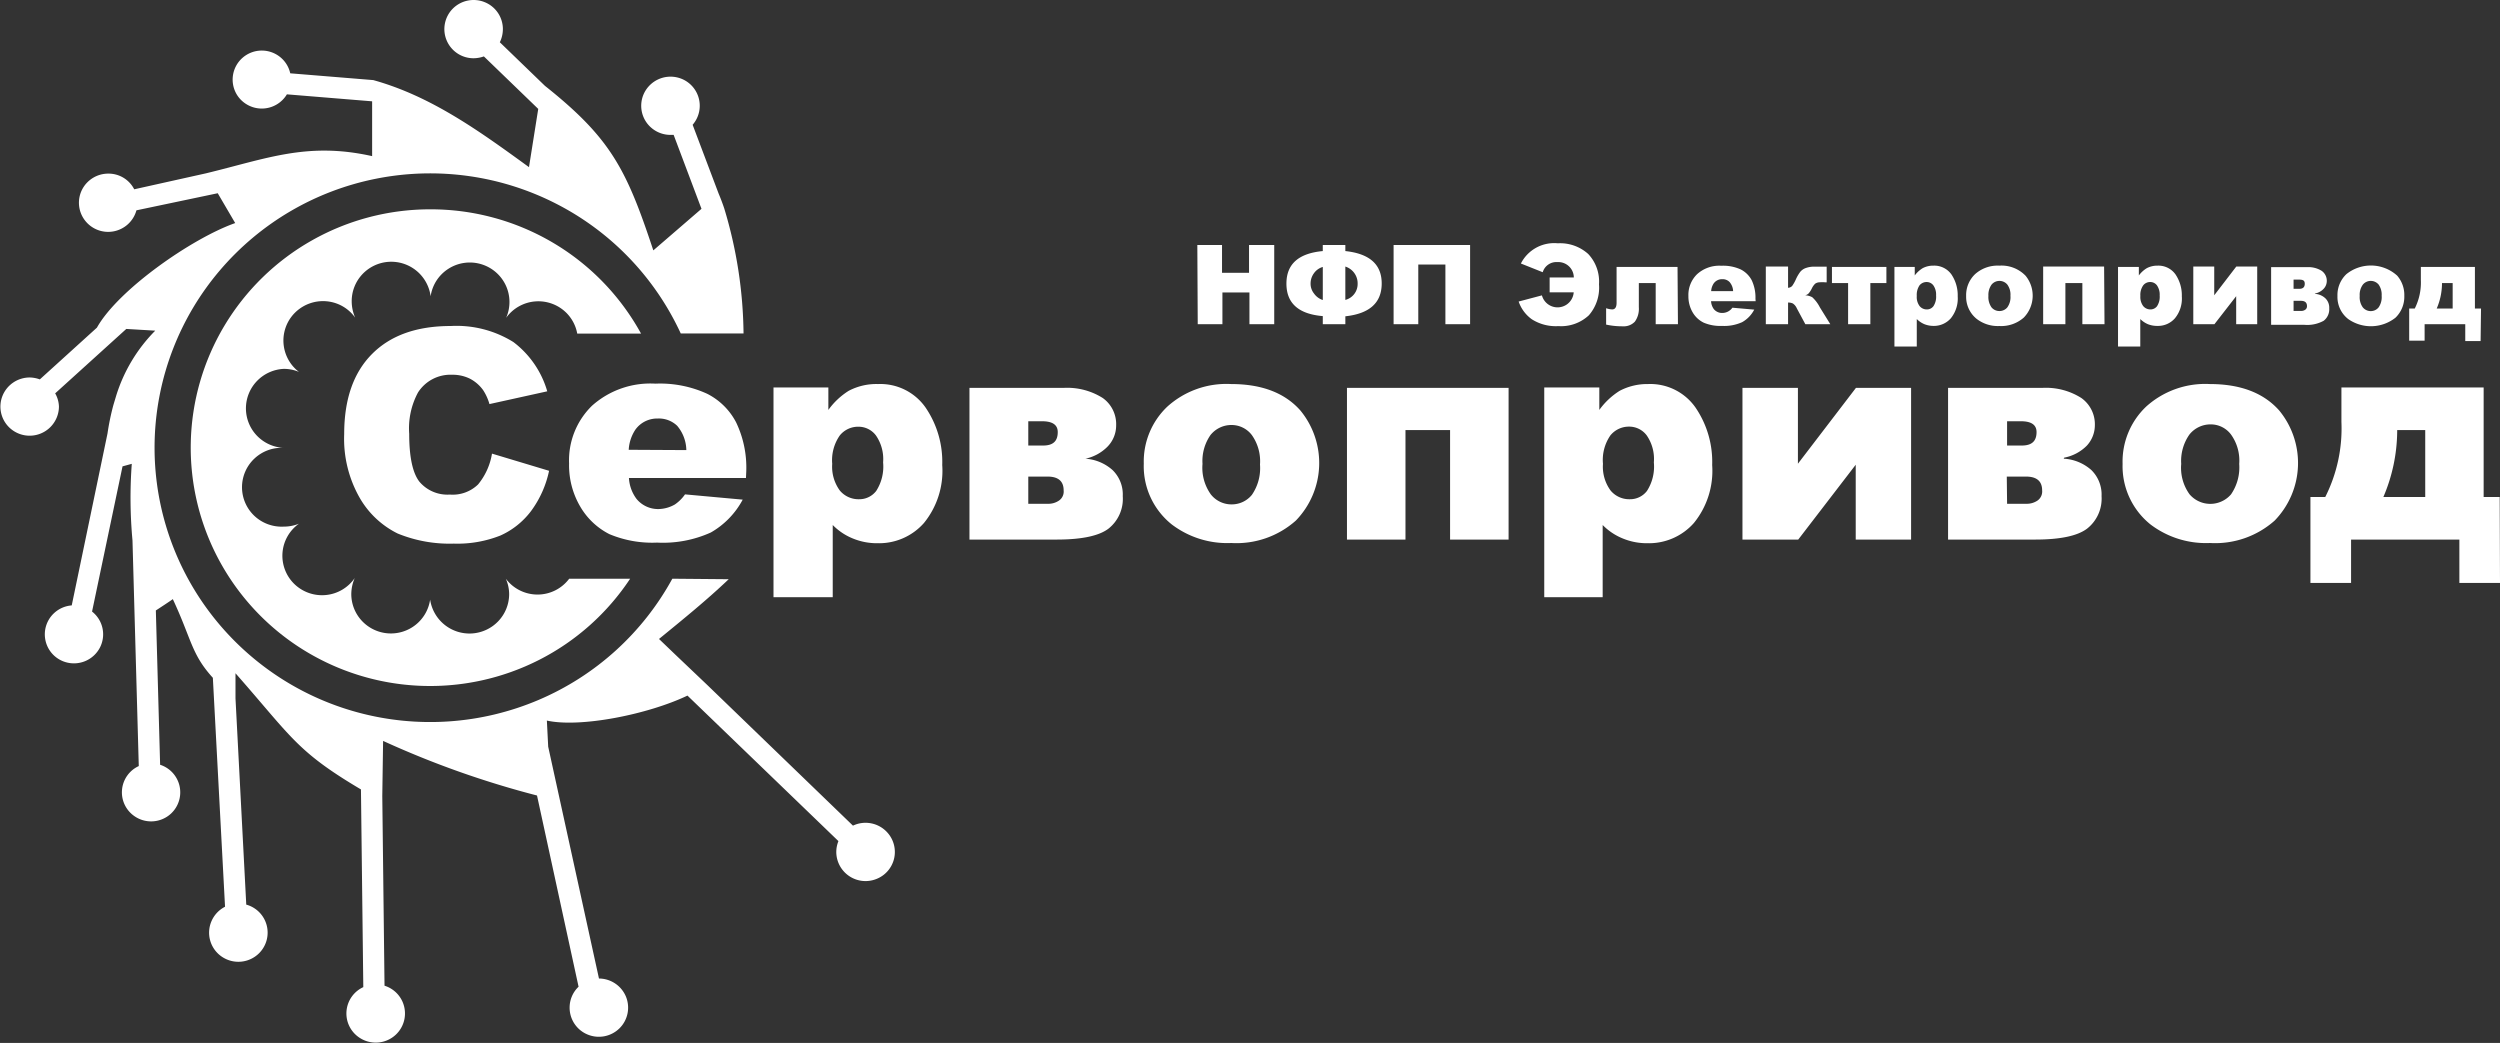 <svg width="163" height="68" fill="none" xmlns="http://www.w3.org/2000/svg"><rect width="100%" height="100%" fill="#333333" stroke="none"/><path d="M32.7 21.157l-.006.006.007-.006z" fill="#fff"/><path d="M28.038 13.648c-2.702.001-5.356.7-7.705 2.029a15.578 15.578 0 00-5.695 5.55 15.487 15.487 0 00-.333 15.336 15.568 15.568 0 005.448 5.79 15.671 15.671 0 0015.397.672 15.587 15.587 0 005.936-5.293h-3.974a2.575 2.575 0 01-2.067 1.033 2.587 2.587 0 01-2.066-1.033c.143.322.218.67.218 1.022a2.571 2.571 0 01-.706 1.745 2.595 2.595 0 01-4.447-1.403 2.568 2.568 0 01-.934 1.634 2.59 2.59 0 01-3.508-.243 2.565 2.565 0 01-.698-1.747c.003-.363.08-.722.226-1.055a2.577 2.577 0 01-1.88 1.11 2.593 2.593 0 01-2.061-.72 2.57 2.57 0 01-.77-2.036 2.562 2.562 0 011.074-1.894 2.662 2.662 0 01-1 .191 2.595 2.595 0 01-1.91-.704 2.57 2.57 0 01-.804-1.864 2.562 2.562 0 01.803-1.863 2.585 2.585 0 011.911-.705 2.596 2.596 0 01-1.746-.798 2.571 2.571 0 010-3.552 2.596 2.596 0 011.746-.799 2.53 2.53 0 011 .198 2.57 2.57 0 01-.88-2.865c.172-.51.5-.952.939-1.266a2.592 2.592 0 012.686-.202c.365.187.68.46.918.793a2.673 2.673 0 01-.225-1.062 2.565 2.565 0 01.695-1.766 2.588 2.588 0 014.451 1.436 2.564 2.564 0 011.155-1.79 2.59 2.59 0 013.74 1.068A2.562 2.562 0 0133 20.722a2.589 2.589 0 013.96-.292c.35.364.586.823.676 1.32h4.16a15.585 15.585 0 00-5.759-5.935 15.68 15.68 0 00-7.998-2.167z" fill="#fff"/><path d="M43.836 37.732a17.94 17.94 0 01-8.734 7.909 18.047 18.047 0 01-11.779.807 17.972 17.972 0 01-9.74-6.644 17.83 17.83 0 01-3.495-11.226 17.84 17.84 0 014.258-10.961 17.986 17.986 0 0110.174-5.965 18.042 18.042 0 0111.696 1.607 17.924 17.924 0 018.17 8.485h4.093a29.015 29.015 0 00-1.259-8.156 13.315 13.315 0 00-.364-.962l-1.696-4.49a1.894 1.894 0 00-.979-3.081 1.916 1.916 0 00-2.174.997 1.89 1.89 0 00.517 2.327c.34.271.764.418 1.2.416h.198l1.815 4.82-3.14 2.71c-1.748-5.275-2.755-7.3-7.067-10.728l-2.941-2.841c.13-.267.198-.56.199-.857a1.893 1.893 0 00-1.18-1.755 1.916 1.916 0 00-2.08.414 1.896 1.896 0 00-.408 2.072 1.9 1.9 0 001.767 1.168c.226-.004.45-.044.662-.12l3.544 3.423-.603 3.797c-3.153-2.288-6.332-4.615-10.154-5.676l-5.412-.442a1.891 1.891 0 00-.688-1.084 1.907 1.907 0 00-2.424.074 1.89 1.89 0 00-.38 2.383 1.91 1.91 0 003.274-.002l5.557.455v3.574c-4.22-.943-6.855.158-10.83 1.12l-4.682 1.042a1.876 1.876 0 00-1.683-1.022 1.914 1.914 0 00-1.72 1.05 1.891 1.891 0 00.188 1.998 1.906 1.906 0 001.885.714 1.911 1.911 0 001.475-1.369l5.3-1.114 1.139 1.945c-2.77.97-7.618 4.325-9.015 6.817l-3.723 3.376a1.995 1.995 0 00-.662-.125 1.913 1.913 0 00-1.762 1.172 1.89 1.89 0 00.413 2.069 1.911 1.911 0 003.257-1.343c-.01-.303-.094-.6-.246-.863l4.637-4.2 1.888.112a10.38 10.38 0 00-2.55 4.252l-.18.6c-.164.61-.292 1.229-.383 1.853L4.677 39.472c-.442.034-.858.22-1.176.527a1.889 1.889 0 00.767 3.17 1.909 1.909 0 002.239-.932 1.885 1.885 0 00-.505-2.363l1.987-9.467.603-.165a30.28 30.28 0 00.046 4.99l.41 14.716a1.884 1.884 0 00-.315 3.243 1.907 1.907 0 002.42-.148 1.89 1.89 0 00-.713-3.18l-.279-10.061c.093-.06.941-.613 1.107-.739 1.232 2.638 1.205 3.587 2.61 5.13l.794 14.926a1.903 1.903 0 00-.883.941 1.89 1.89 0 00.688 2.325 1.914 1.914 0 002.423-.242 1.895 1.895 0 00-.844-3.162l-.702-13.45v-1.635c3.657 4.154 3.974 5.083 8.18 7.575l.153 12.89a1.89 1.89 0 00-.306 3.258 1.914 1.914 0 002.43-.162 1.896 1.896 0 00-.74-3.189l-.146-12.355.053-3.606a60.459 60.459 0 0010.035 3.56l2.71 12.467a1.878 1.878 0 00-.584 1.358 1.892 1.892 0 001.172 1.759 1.916 1.916 0 002.08-.405 1.896 1.896 0 00.42-2.068 1.914 1.914 0 00-1.758-1.178l-3.311-15.117-.086-1.701c2.172.48 6.584-.396 9.167-1.629l9.842 9.487a1.93 1.93 0 00-.139.7c-.001.411.132.812.38 1.142a1.907 1.907 0 002.202.64 1.89 1.89 0 00.753-3.036 1.91 1.91 0 00-2.248-.454L46.1 44.648l-2.08-1.978-1.053-1.009c1.616-1.319 3.133-2.552 4.544-3.896l-3.676-.033z" fill="#fff"/><path d="M32.078 29.576l3.722 1.12a6.761 6.761 0 01-1.185 2.638 5.135 5.135 0 01-1.987 1.582 7.594 7.594 0 01-3.04.528 8.932 8.932 0 01-3.663-.66 5.831 5.831 0 01-2.458-2.3 7.758 7.758 0 01-1.026-4.18c0-2.268.602-4.002 1.815-5.222 1.212-1.22 2.92-1.826 5.133-1.826a7.007 7.007 0 014.087 1.048 6.177 6.177 0 012.205 3.21l-3.769.832a3.29 3.29 0 00-.417-.917 2.47 2.47 0 00-.868-.745 2.56 2.56 0 00-1.159-.25 2.507 2.507 0 00-2.212 1.153 4.932 4.932 0 00-.576 2.697c0 1.516.225 2.551.662 3.118a2.391 2.391 0 001.987.844 2.373 2.373 0 001.841-.66 4.237 4.237 0 00.908-2.01zm16.559 1.589h-7.63c.026.494.2.969.496 1.365a1.814 1.814 0 001.444.66c.37-.01.733-.112 1.053-.298.26-.177.484-.4.663-.659l3.762.343a5.379 5.379 0 01-2.08 2.143 7.575 7.575 0 01-3.504.659 7.225 7.225 0 01-3.113-.554 4.628 4.628 0 01-1.88-1.767 5.3 5.3 0 01-.743-2.841 4.964 4.964 0 011.497-3.765 5.702 5.702 0 014.127-1.437 7.374 7.374 0 013.378.66 4.328 4.328 0 011.888 1.865c.474.993.701 2.085.662 3.184l-.02.442zm-3.888-1.82a2.525 2.525 0 00-.596-1.582 1.718 1.718 0 00-1.265-.475 1.749 1.749 0 00-1.457.719 2.629 2.629 0 00-.438 1.319l3.756.02zm5.683 9.593V25.264h3.577v1.464c.356-.497.806-.92 1.325-1.246a3.862 3.862 0 011.914-.442 3.597 3.597 0 013.093 1.523 6.275 6.275 0 011.093 3.758 5.39 5.39 0 01-1.192 3.778 3.9 3.9 0 01-3.014 1.319 4.116 4.116 0 01-1.61-.304 3.87 3.87 0 01-1.324-.883v4.707h-3.862zm3.829-8.703a2.629 2.629 0 00.496 1.748 1.583 1.583 0 001.259.567 1.384 1.384 0 001.113-.541 2.936 2.936 0 00.45-1.86 2.714 2.714 0 00-.47-1.76 1.422 1.422 0 00-1.14-.567 1.536 1.536 0 00-1.218.574 2.819 2.819 0 00-.49 1.853v-.014zm16.479-.329c.668.036 1.304.3 1.802.745a2.221 2.221 0 01.662 1.7 2.476 2.476 0 01-.94 2.124c-.623.468-1.75.705-3.365.705h-5.69v-9.89h6.14a4.34 4.34 0 012.55.66 2.091 2.091 0 01.874 1.78 1.973 1.973 0 01-.57 1.398c-.403.405-.92.68-1.483.79l.02-.012zm-3.696-.857h.967c.662 0 .954-.297.954-.877 0-.468-.338-.706-1.014-.706h-.907v1.583zm0 3.797h1.258c.27.013.535-.064.756-.217a.712.712 0 00.291-.66c0-.593-.351-.896-1.047-.896h-1.258v1.773zm7.531-2.598a4.938 4.938 0 011.537-3.738 5.748 5.748 0 014.16-1.47c1.995 0 3.5.576 4.516 1.727a5.39 5.39 0 01-.298 7.174 5.815 5.815 0 01-4.212 1.463 5.98 5.98 0 01-3.882-1.213 4.86 4.86 0 01-1.822-3.943zm3.828 0c-.06.702.13 1.402.537 1.978a1.708 1.708 0 001.358.66 1.689 1.689 0 001.324-.62 3.07 3.07 0 00.53-1.978 2.95 2.95 0 00-.53-1.919 1.66 1.66 0 00-1.324-.659 1.742 1.742 0 00-1.378.66 2.963 2.963 0 00-.517 1.872v.006zM98.36 35.18h-3.815v-7.14h-2.908v7.14h-3.815v-9.89H98.36v9.89zm2.325 3.758V25.264h3.59v1.464a4.74 4.74 0 011.325-1.246 3.863 3.863 0 011.848-.442 3.597 3.597 0 013.093 1.523 6.274 6.274 0 011.093 3.758 5.389 5.389 0 01-1.192 3.778 3.908 3.908 0 01-3.014 1.319 4.093 4.093 0 01-1.609-.304c-.499-.2-.95-.5-1.325-.883v4.707h-3.809zm3.829-8.703a2.62 2.62 0 00.497 1.748 1.579 1.579 0 001.258.567 1.384 1.384 0 001.113-.541 2.938 2.938 0 00.45-1.86 2.708 2.708 0 00-.47-1.766 1.426 1.426 0 00-1.139-.567 1.554 1.554 0 00-1.226.573 2.816 2.816 0 00-.483 1.86v-.014zm20.089 4.945h-3.61v-4.879l-3.749 4.88h-3.636v-9.89h3.616v4.944l3.782-4.944h3.597v9.89zm9.949-5.274c.67.036 1.308.3 1.808.745a2.24 2.24 0 01.662 1.7 2.488 2.488 0 01-.954 2.124c-.629.468-1.748.705-3.371.705h-5.683v-9.89h6.147c.896-.05 1.785.18 2.543.66a2.1 2.1 0 01.881 1.78 1.972 1.972 0 01-.517 1.319 2.817 2.817 0 01-1.483.79l-.033.067zm-3.69-.857h.961c.662 0 .96-.297.96-.877 0-.468-.338-.706-1.013-.706h-.908v1.583zm0 3.797h1.232c.271.013.539-.064.762-.217a.726.726 0 00.291-.66c0-.593-.351-.896-1.053-.896h-1.252l.02 1.773zm7.531-2.597a4.946 4.946 0 011.537-3.739 5.743 5.743 0 014.153-1.47c1.996 0 3.504.576 4.524 1.727a5.389 5.389 0 01-.298 7.174 5.831 5.831 0 01-4.219 1.463 5.981 5.981 0 01-3.882-1.213 4.874 4.874 0 01-1.815-3.942zm3.822 0a2.947 2.947 0 00.543 1.978 1.777 1.777 0 002.101.46c.234-.107.442-.265.608-.46a3.11 3.11 0 00.53-1.978 2.908 2.908 0 00-.536-1.919 1.649 1.649 0 00-1.325-.66 1.756 1.756 0 00-1.384.66 2.99 2.99 0 00-.537 1.912v.007zM163 38.008h-2.649V35.18h-7.061v2.828h-2.65v-5.604h.967a9.928 9.928 0 001.054-4.898v-2.242h9.273v7.14h1.046l.02 5.604zm-4.875-5.604V28.04h-1.828v.112a11.076 11.076 0 01-.901 4.252h2.729zM78.066 15.975h1.61v1.813h1.761v-1.813h1.643v5.162h-1.616v-2.07h-1.762v2.07h-1.61l-.026-5.162zm9.65.395c1.585.168 2.376.875 2.371 2.123-.004 1.249-.794 1.959-2.37 2.13v.514h-1.471v-.527c-1.577-.132-2.371-.838-2.371-2.117s.794-1.977 2.37-2.123v-.395h1.471v.395zm-1.47 3.185v-2.15a1.06 1.06 0 00-.576.41 1.13 1.13 0 00-.22.659c-.006.238.072.471.22.659.136.195.33.343.556.422h.02zm1.47 0a1.073 1.073 0 00.802-1.055 1.15 1.15 0 00-.802-1.12v2.175zm8.134 1.582h-1.61v-3.89h-1.768v3.89h-1.61v-5.162h4.988v5.162zm3.312-3.956c.22-.435.568-.794.997-1.03a2.44 2.44 0 011.407-.288 2.735 2.735 0 011.987.698 2.62 2.62 0 01.702 1.978 2.74 2.74 0 01-.662 2.018 2.65 2.65 0 01-1.987.705 2.904 2.904 0 01-1.735-.448 2.368 2.368 0 01-.855-1.154l1.517-.402a1.056 1.056 0 002.073-.198h-1.57v-.969h1.577a1.012 1.012 0 00-1.073-1.002.926.926 0 00-.954.66l-1.424-.568zm10.24 3.956h-1.451v-2.683h-1.099v1.582c.025.332-.066.663-.259.936a.997.997 0 01-.788.303 4.915 4.915 0 01-1.086-.111v-1.069c.126.045.257.071.391.08.192 0 .291-.146.291-.429v-2.34h3.974l.027 3.731zm5.067-1.497h-2.908a.96.96 0 00.186.521.695.695 0 00.549.244.807.807 0 00.656-.343l1.424.126a1.983 1.983 0 01-.788.817c-.416.186-.87.27-1.325.244a2.736 2.736 0 01-1.179-.21 1.687 1.687 0 01-.715-.66 2.056 2.056 0 01-.285-1.081 1.883 1.883 0 01.57-1.424 2.15 2.15 0 011.57-.547 2.77 2.77 0 011.278.243c.302.156.549.4.709.7.176.377.26.79.245 1.206l.013.165zm-1.47-.659a.955.955 0 00-.232-.593.627.627 0 00-.477-.185.664.664 0 00-.557.277c-.098.15-.155.323-.165.501h1.431zm6.338 2.156h-1.629l-.556-1.035a.735.735 0 00-.259-.316.722.722 0 00-.311-.06v1.411h-1.451V17.38h1.451v1.385a.399.399 0 00.265-.119c.096-.136.178-.282.245-.435a2.54 2.54 0 01.291-.495.84.84 0 01.325-.23c.159-.059.327-.092.497-.1h.894v1.023h-.066a2.552 2.552 0 00-.444 0 .516.516 0 00-.245.092 1.086 1.086 0 00-.212.303 1.54 1.54 0 01-.206.323.455.455 0 01-.231.126c.162.007.32.05.463.125.204.189.372.412.497.66l.682 1.1zm3.656-2.683h-1.046v2.683h-1.451v-2.683h-1.053v-1.049h3.55v1.049zm.524 4.14v-5.189h1.325v.554c.139-.19.315-.35.516-.474.217-.113.458-.17.702-.165a1.372 1.372 0 011.173.573c.283.423.426.923.41 1.431a2.064 2.064 0 01-.45 1.43 1.469 1.469 0 01-1.139.495 1.611 1.611 0 01-.583-.112 1.57 1.57 0 01-.497-.336v1.793h-1.457zm1.457-3.296a.978.978 0 00.185.659.6.6 0 00.477.218.528.528 0 00.424-.211 1.12 1.12 0 00.173-.7 1.044 1.044 0 00-.179-.659.544.544 0 00-.437-.217.59.59 0 00-.464.217 1.115 1.115 0 00-.179.693zm3.219 0a1.882 1.882 0 01.583-1.424 2.197 2.197 0 011.576-.554 2.178 2.178 0 011.716.659 2.05 2.05 0 01-.113 2.723 2.217 2.217 0 01-1.596.554 2.246 2.246 0 01-1.477-.462 1.844 1.844 0 01-.689-1.496zm1.451 0c-.019.264.054.527.205.745a.663.663 0 00.517.237.664.664 0 00.51-.237c.157-.22.229-.49.205-.759a1.1 1.1 0 00-.205-.731.667.667 0 00-1.027.006 1.156 1.156 0 00-.205.732v.007zm7.57 1.839h-1.444v-2.683h-1.106v2.683h-1.45V17.38h3.974l.026 3.758zm.881 1.457v-5.189h1.358v.554c.14-.19.315-.35.517-.474.216-.113.458-.17.702-.165a1.366 1.366 0 011.172.573c.283.423.427.923.411 1.431a2.029 2.029 0 01-.451 1.43 1.465 1.465 0 01-1.139.495 1.613 1.613 0 01-.622-.112 1.57 1.57 0 01-.497-.336v1.793h-1.451zm1.457-3.296a.984.984 0 00.186.659.606.606 0 00.477.218.534.534 0 00.424-.211c.133-.208.193-.454.172-.7a1.044 1.044 0 00-.179-.659.544.544 0 00-.437-.217.569.569 0 00-.457.217c-.14.203-.205.448-.186.693zm7.618 1.839h-1.371v-1.826l-1.418 1.826h-1.378V17.38h1.365v1.873l1.437-1.873h1.365v3.758zm3.775-1.977c.247.015.481.115.663.283a.85.85 0 01.258.659.95.95 0 01-.358.81 2.23 2.23 0 01-1.278.265h-2.153v-3.758h2.332c.337-.022.672.06.96.237a.792.792 0 01.281.945.729.729 0 01-.162.242 1.03 1.03 0 01-.563.296l.02.02zm-1.404-.33h.371c.238 0 .358-.106.358-.33 0-.224-.126-.27-.385-.27h-.344v.6zm0 1.443h.477a.45.45 0 00.291-.085.26.26 0 00.082-.103.259.259 0 00.024-.128c0-.23-.132-.343-.397-.343h-.477v.66zm2.861-.975a1.881 1.881 0 01.583-1.424 2.552 2.552 0 013.312.099c.314.366.48.836.464 1.318a1.893 1.893 0 01-.577 1.424 2.582 2.582 0 01-3.073.093 1.824 1.824 0 01-.709-1.51zm1.451 0c-.022.264.051.528.205.745a.668.668 0 00.798.179.659.659 0 00.229-.18c.151-.222.222-.49.199-.758a1.14 1.14 0 00-.199-.731.667.667 0 00-1.027.006 1.118 1.118 0 00-.205.732v.007zm7.882 2.94h-1v-1.1h-2.65v1.074h-1.006v-2.097h.364a3.79 3.79 0 00.397-1.859v-.85h3.524v2.71h.398l-.027 2.122zm-1.821-2.123v-1.661h-.696v.046a4.178 4.178 0 01-.344 1.615h1.04z" fill="#fff"/></svg>